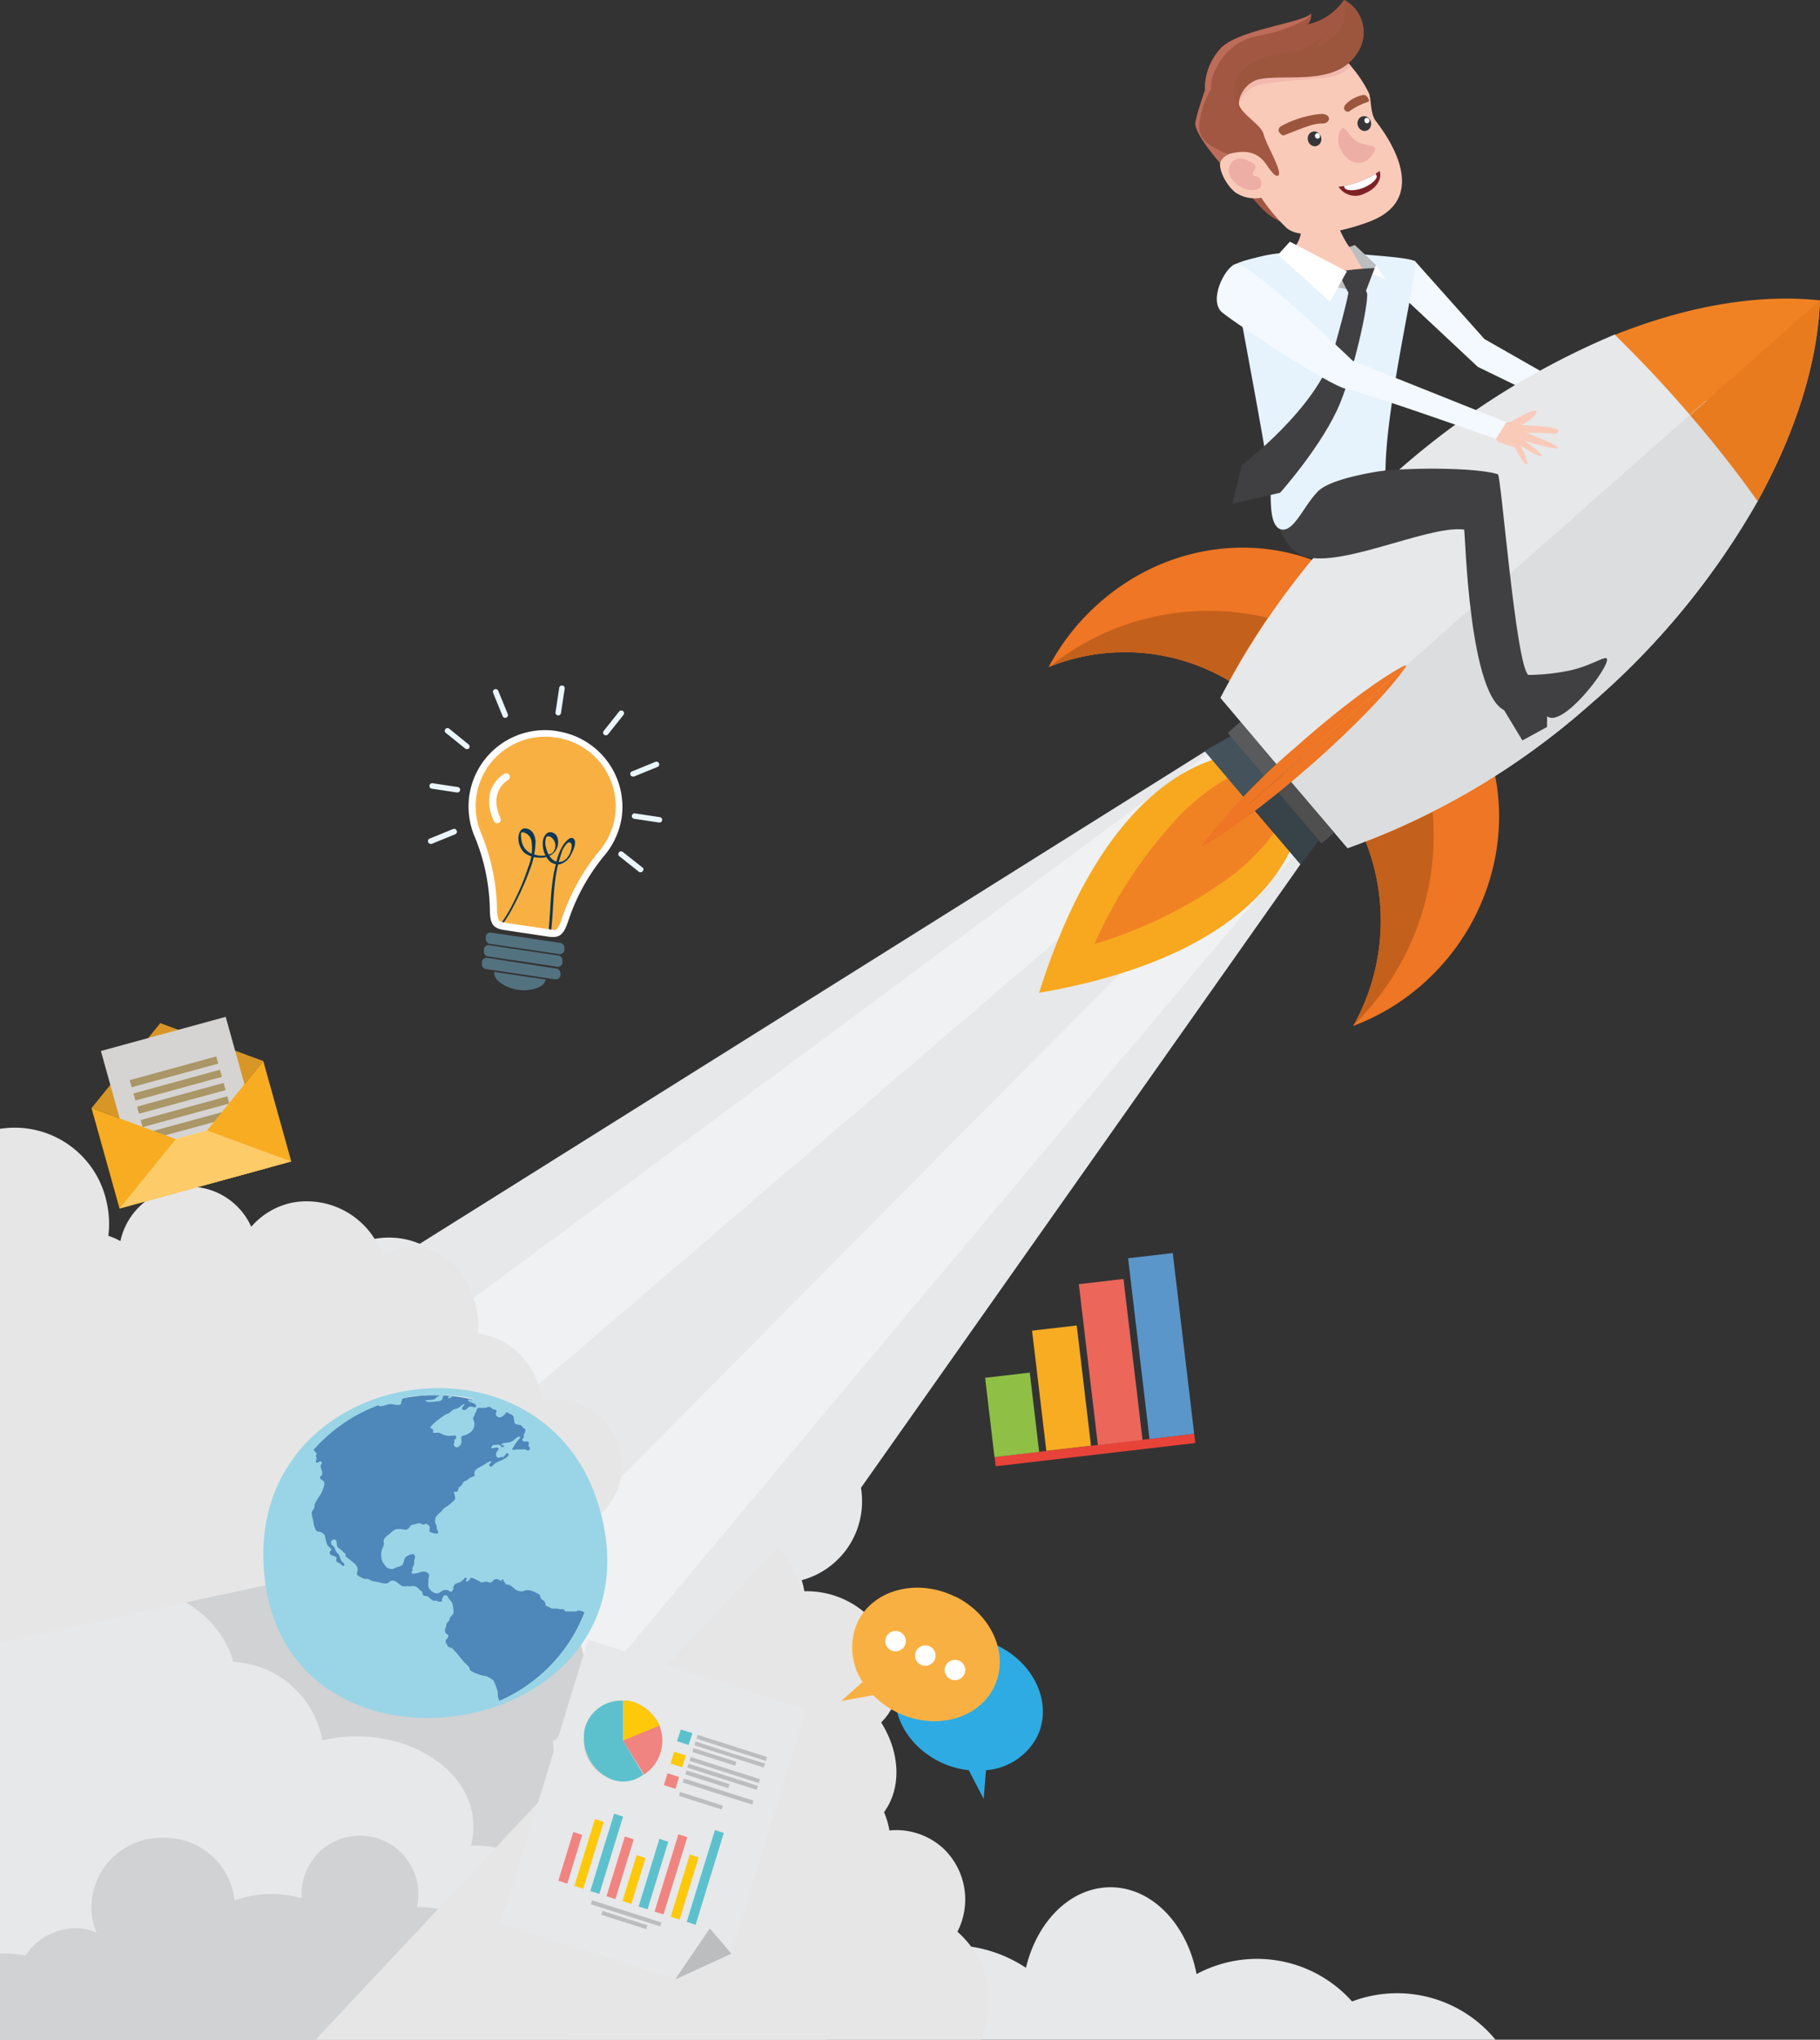 <svg xmlns="http://www.w3.org/2000/svg" viewBox="0 0 190.31 213.27"><rect x="0" y="0" width="190.31" height="213.27" fill="#333333" stroke="none"/><defs><clipPath id="a" transform="translate(0 -6.73)"><path d="M52.52 85A9.27 9.27 0 0 1 58 83.42a8 8 0 0 1 6.84 5.78s0 3.7-.82 5.4a44.66 44.66 0 0 0-2.88 4.4l-1.94 3.69s-.45 1.78-1.21 1.66l-5.46-.81s-1-.13-.78-1.6a31 31 0 0 0-1-5.14s-1.45-4.8-1.24-6.19c0 0-.48-2.74 3-5.58z" fill="none"/></clipPath></defs><g fill-rule="evenodd"><path d="M156.43 213.27H0v-84.72a9.85 9.85 0 0 1 5.81 8.72 9 9 0 0 1-.59 3.19 19.83 19.83 0 0 1 4.54 1.42 8.3 8.3 0 0 1 6.73-3.47 8.2 8.2 0 0 1 3.51.86 8.44 8.44 0 0 1 8.35-8 8.24 8.24 0 0 1 5.32 1.94 8.32 8.32 0 0 1 7-3.81 8.21 8.21 0 0 1 3.22.65l82.06-51.45c17.19-5.78 20.18-2.63 9.08 13.13l-45 63.83a8.78 8.78 0 0 1 .11 1.39 8.51 8.51 0 0 1-6.31 8.27 8.67 8.67 0 0 1 .39 2.57 8.57 8.57 0 0 1-3.22 6.67 12.08 12.08 0 0 1 .47 3.37 11.29 11.29 0 0 1-3 7.85 8.55 8.55 0 0 1 4.53 7.59 8.7 8.7 0 0 1-.31 2.3A14.89 14.89 0 0 1 95.2 204a14.29 14.29 0 0 1 12.08 1.75c1.16-4.87 4.67-8.42 8.84-8.42 4.35 0 8 3.87 9 9.08a13.32 13.32 0 0 1 16.26 2.86 13.32 13.32 0 0 1 15 4z" fill="#e7e8e9"/><path d="M138.4 85.91c-2.09 1.78-84.75 100.8-84.75 100.8l-8.54-12.26 90.53-91.35zm-9.91-8.68l3.78 2.44-97.96 83.94-14.29-6.04 108.47-80.34z" fill="#eff1f2"/><path d="M0 178.76v-16.79a10.66 10.66 0 0 1 1.71-.14 10.81 10.81 0 0 1 2 .2 6.38 6.38 0 0 1 5.19-2.86 5.84 5.84 0 0 1 2.24.45 6.78 6.78 0 0 1-.58-2.76 7.31 7.31 0 0 1 7.5-7.11 7.35 7.35 0 0 1 7.51 6.52 11 11 0 0 1 3.86-.69 11.12 11.12 0 0 1 3.15.45v-.45a6.1 6.1 0 1 1 12.2 0 6.35 6.35 0 0 1-.15 1.37h.15a9.93 9.93 0 0 1 10 9.82v.18H55c3.42 0 6.19 3.58 6.19 8a8.49 8.49 0 0 1-3.38 7.13 8.24 8.24 0 0 1-.39 3.75 8.8 8.8 0 1 1-5.27 16.35 9 9 0 0 1-16.18-5.54v-.36c-5.36 0-9.7-3.9-9.7-8.71a7.87 7.87 0 0 1 .22-1.85 7.39 7.39 0 0 1-5-7 7.18 7.18 0 0 1 .53-2.71 8.51 8.51 0 0 1-10.78-1.73 5.87 5.87 0 0 1-1.2.35 9.86 9.86 0 0 1-8.24 4.18 10.88 10.88 0 0 1-1.8-.05z" fill="#d0d2d3"/><path d="M86.38 213.27H0v-44.51a13.29 13.29 0 0 1 2.55.25 14 14 0 0 1 9.45-3.45c6.06 0 11.13 3.51 12.39 8.2a10 10 0 0 1 9.32 8.21 15.56 15.56 0 0 1 3.6-.42c6.74 0 12.2 4.22 12.2 9.42a7.39 7.39 0 0 1-.27 2h.62a9.7 9.7 0 0 1 5.73 1.92 12.32 12.32 0 0 1 8.91-3.69c6.55 0 11.85 4.85 11.85 10.84a10 10 0 0 1-.45 3 13.83 13.83 0 0 1 10.48 8.23z" fill="#e7e8e9"/><path d="M59.23 213.27H0v-9h.67a10.77 10.77 0 0 1 2 .2 6.38 6.38 0 0 1 5.19-2.86 5.84 5.84 0 0 1 2.24.45 6.77 6.77 0 0 1-.54-2.79 7.31 7.31 0 0 1 7.5-7.11 7.35 7.35 0 0 1 7.47 6.55 11 11 0 0 1 3.86-.68 11.14 11.14 0 0 1 3.15.45v-.45a6.1 6.1 0 1 1 12.2 0 6.35 6.35 0 0 1-.15 1.37h.15a9.93 9.93 0 0 1 10 9.82v.18h.17a6.08 6.08 0 0 1 5.32 3.87z" fill="#d0d2d3"/></g><path d="M102.54 213.27a9.66 9.66 0 0 0-2.17-11.06l-.26-.23a7.36 7.36 0 0 0-1.47-8.71 7.28 7.28 0 0 0-5.64-1.88 8.08 8.08 0 0 0-.56-1.91c1.86-2.55 1.68-6.25-.3-9.38l.18-.19c2.66-2.83 2-7.73-1.49-10.93a9.33 9.33 0 0 0-7.1-2.58 8.56 8.56 0 0 0-2.48-4.56l-48.17 51.34.1.09zM64.9 151.76a7 7 0 0 0-8.27-5.27 8.59 8.59 0 0 0-.14-.86 7.74 7.74 0 0 0-6.51-6.21 9.3 9.3 0 0 0-.19-2.75c-.91-4.16-4.39-6.95-7.77-6.22a5.18 5.18 0 0 0-2 .87 8.38 8.38 0 0 0-9.48-5.57 7.76 7.76 0 0 0-4.27 2.52 7.08 7.08 0 0 0-8.11-4 7.13 7.13 0 0 0-5.57 5.5 6.32 6.32 0 0 0-1.26-.55 10.16 10.16 0 0 0-.16-3.44A9.83 9.83 0 0 0 0 118.03v53.69l62.91-13.52a6.84 6.84 0 0 0 1.99-6.44z" fill="#e7e6e6" fill-rule="evenodd"/><path d="M145 29.44a22.38 22.38 0 0 1 2.93-2.17l7.29 8.18 9.12 5.2-1 2-8.81-4.29z" fill="#f3f9fe" fill-rule="evenodd"/><g fill-rule="evenodd"><path d="M142.5 87.27a22.47 22.47 0 0 1-1 20 23.24 23.24 0 0 0 7.12-4.25c7.88-6.86 10.19-17.81 6.25-26.51z" fill="#ee7624"/><path d="M131.61 83.54l3.73 4.39c-1.53 4-7 12.48-26.69 15.88 6.11-19.35 15.13-23.7 19.24-24.67z" fill="#f7a81f"/><path d="M114.44 98.7a48.05 48.05 0 0 1 8.86-13.37 22.57 22.57 0 0 1 6-4.47l4.55 5.36a22.77 22.77 0 0 1-5.21 5.46 46.68 46.68 0 0 1-14.2 7.02z" fill="#f08224"/><path fill="#43525b" d="M132.78 74.65l-6.83 3.87 5.03 5.93 5.04 5.94 4.74-6.35-7.98-9.39z"/><path fill="#595a5c" d="M143.19 83.8l-9.82-11.57-4.99 4.4 9.82 11.57 4.99-4.4z"/><path d="M129.2 71.61a21.29 21.29 0 0 0-19.55-1.86 23.74 23.74 0 0 1 5.14-6.57c7.79-7 18.75-7.73 26.62-2.51z" fill="#ee7624"/><path d="M140.91 88.68a77.44 77.44 0 0 0 25.33-15 80.25 80.25 0 0 0 17.56-21.3l-5.39-10.51-9.55-6.9a82.65 82.65 0 0 0-41.25 38z" fill="#e7e8e9"/><path d="M183.79 52.41c4-7.25 6.28-14.52 6.52-21-6.39-.7-13.81.55-21.45 3.6a131.28 131.28 0 0 1 14.93 17.4z" fill="#f08224"/><path d="M125.58 88.51c2.5-1.26 6.82-4.41 11.44-8.46s8.51-8.12 10.06-10.45l-.18.09.11-.17c-2.48 1.23-6.88 4.47-11.58 8.65a67.24 67.24 0 0 0-9.85 10.34z" fill="#ee7624"/><path d="M141.58 107.14A22.53 22.53 0 0 0 142.81 88a68.73 68.73 0 0 0 7-3.1 27.74 27.74 0 0 1-8.23 22.24zm-13.04-35.95a21.33 21.33 0 0 0-18.75-1.5 26.49 26.49 0 0 1 22.75-5.09 71.1 71.1 0 0 0-4 6.59z" fill="#c3601c"/><path d="M132.06 84.15l1.62-1.29 4.23 5-1.91 2.52-1.34-1.58-3.42-4zm5.85 3.7l-4.23-5 1.32-1.09 4 4.66.53.62-1.31 1.16z" fill="#1c1937"/><path fill="#384349" d="M130.64 84.05l.34.4 5.04 5.94 4.74-6.35-4.33-5.1-5.79 5.11z"/><path fill="#4f4f4f" d="M143.19 83.8l-5.25-6.19-4.99 4.4 5.25 6.19 4.99-4.4z"/><path d="M140.91 88.68a77.44 77.44 0 0 0 25.33-15 80.25 80.25 0 0 0 17.56-21.3l-5.39-10.51-44.15 39z" fill="#dcddde"/><path d="M183.79 52.41c4-7.25 6.28-14.52 6.52-21l-13.59 12q3.71 4.28 7.07 9z" fill="#e97b1f"/><path d="M125.58 88.51c2.5-1.26 6.82-4.41 11.44-8.46s8.51-8.12 10.06-10.45l-.18.09z" fill="#ee7624"/></g><path d="M135.21 26.27c-.34.32-1.09 0-3.31.53s-2.79.76-3 1.13 3.66 19.35 4.5 26.53l11.62-3c-1-5.85 3.52-23.84 2.92-24.16-.84-.41-4.5-.58-5.56-.73a67.53 67.53 0 0 0-7.17-.3z" fill="#e6f3fc" fill-rule="evenodd"/><path d="M135.55 20.27a6.42 6.42 0 0 1 .52 3.81 3.27 3.27 0 0 1-1.51 2.5 9 9 0 0 0 5.53 3.18c3.29.3 3.07-1.8 3.07-1.8a5.22 5.22 0 0 0-.89-1.12 4.46 4.46 0 0 1-1.5-1.5 12 12 0 0 1-1.59-4.78z" fill="#facab9" fill-rule="evenodd"/><path d="M130.22 19.39c0 .07.12.85 2 2.66s3.68 1.43 3.63 1.33-1.24-4.63-1.24-4.63z" fill="#a25742" fill-rule="evenodd"/><path d="M140.17 5.8a13.19 13.19 0 0 1 3 4c.22.74.14 2.14.69 2.85 2.75 3.56 4.46 8.12 0 10.24-1.83.87-7.59 2.54-9.35.92a19.26 19.26 0 0 1-2.62-3.13 3.68 3.68 0 0 1-2.73-.57c-1.09-.89-2-2.83-1.39-3.56s1.19-.63 1.19-.63-2.41-4-2.06-5.66 1.62-3.23 5.84-5.16 6.7-.28 7.43.7z" fill="#facab9" fill-rule="evenodd"/><path d="M139.83 19.96c-.06 0-.52-.2-.52-.2s-.23.52.87 1.75 1.75-.36 2.81-.75 1.86.45 2-1.19-.24-1.76-.19-1.77a13.69 13.69 0 0 1-2.72 1.57 8 8 0 0 1-2.25.59z" fill="#facab9" fill-rule="evenodd"/><path d="M140.17 5.8a7.07 7.07 0 0 1 1.09 1.11 4.41 4.41 0 0 1-2.78 1.25c-7.84.62-7.76.55-9 2.74 0 0-1.65 2-1.56 2.53a9.78 9.78 0 0 1-.54-4.53c.74-1.19 2.24-2.39 5.29-3.78 4.27-1.92 6.77-.3 7.5.68z" fill="#f3b9ad" fill-rule="evenodd"/><path d="M132.13 14.03c-.24-1-2.42-2.13-2.6-3.22a2.4 2.4 0 0 1 1.69-2.62c1.83-.61 7.56.5 10-1.84a3.89 3.89 0 0 0-.69-6.36 6.1 6.1 0 0 1-3.79 2.55 1.19 1.19 0 0 0 .33-1.15c-.46.94-7.45 1.67-9.37 3.59a6.15 6.15 0 0 0-1.7 4.48s-.8 2.24-1 3.33 2.56 4.23 2.56 4.23a1.57 1.57 0 0 1 1-.93c1.66-.44 2.94-.23 3.85 1.1.68 1 1 1.28 1.22 1.18.6-.28-1.22-3.19-1.5-4.34z" fill="#a25742" fill-rule="evenodd"/><path d="M137.11 1.39c-.46.94-7.45 1.67-9.37 3.59A6.15 6.15 0 0 0 126 9.46s-.8 2.24-1 3.33 2.56 4.23 2.56 4.23a1.58 1.58 0 0 1 .85-.86c-.77-.47-3.23-1.1-3-3.17a9.39 9.39 0 0 1 1.23-3.72 3.79 3.79 0 0 1 .55-2.15 6 6 0 0 1 4.26-3.35 16.33 16.33 0 0 0 5.18-1.78c.48-.4.48-.58.48-.6z" fill="#bd6c59" fill-rule="evenodd"/><path d="M134 13.17c-.74.46.08 1 .18 1 1.86-.68 3.05-1.29 4.15-1.26.74 0 1-.94-.12-1a10.62 10.62 0 0 0-4.21 1.26zm6.7-2.25c-.4.51.07.89.39.72a7.2 7.2 0 0 1 2-1c.14 0 0-.65-.48-.72a3.54 3.54 0 0 0-1.91 1z" fill="#9b563d" fill-rule="evenodd"/><ellipse cx="137.46" cy="21.25" rx=".71" ry=".78" transform="rotate(-13.63 109.297 17.9)" fill="#363638"/><ellipse cx="142.66" cy="19.64" rx=".71" ry=".78" transform="rotate(-13.63 114.54 16.277)" fill="#363638"/><ellipse cx="137.76" cy="20.93" rx=".26" ry=".29" transform="rotate(-13.62 109.633 17.551)" fill="#fff"/><ellipse cx="142.94" cy="19.34" rx=".26" ry=".29" transform="rotate(-13.62 114.744 15.996)" fill="#fff"/><path d="M140.29 13.46c.44-.39.71.9 1.78 1.42s2.15.17 1.57 1.1c-1.81 2.87-4.76-.8-3.35-2.52z" fill="#edaea5" fill-rule="evenodd"/><path d="M144.26 17.87c.31.85-.38 1.89-1.55 2.35a2.09 2.09 0 0 1-2.74-.69 9.54 9.54 0 0 0 4.29-1.65z" fill="#7f2226" fill-rule="evenodd"/><path d="M140.51 19.45a9.9 9.9 0 0 0 3.35-1.3c0 .09 0 0 .09.25s-.47.88-1.43 1.25-1.82.25-1.91 0-.07-.11-.1-.2z" fill="#fff" fill-rule="evenodd"/><path d="M128.59 17.36c-.56 1.23 1.44 3 3 2.38.54-.22.22-1.14-.05-1.25s-.51 0-.53-.31.36-.49.27-.82-.66-.48-.92-.62a1.2 1.2 0 0 0-1.77.62z" fill="#edaea5" fill-rule="evenodd"/><path d="M129.53 10.81a2.93 2.93 0 0 1 1.92-2.47c2.69-.7 8.17.76 10.39-2.67a3.84 3.84 0 0 0-1.27-5.68s.51 2.54-.92 3.66c-.35.27-.64.49-.89.66a3.62 3.62 0 0 1-1.15.65 4.52 4.52 0 0 1 .48-.77 4.46 4.46 0 0 0 .28-.43s-.17.15-.5.4A5.77 5.77 0 0 1 135 5.44c-1.92.19-4.23.77-5.48 2.4s.1 3.52.01 2.97z" fill="#9b563d" fill-rule="evenodd"/><path d="M156.63 49.59c.34.12 1.87 20 3.19 21 .23.17-1.24 4-2.21 3.78-4.05-.95-4.4-19-4.51-19-4-.52-14.25 4.77-17.52 2.41-1.34-1-2.56-3.35-1.81-5.06 1.84-4.15 19.75-4.2 22.86-3.13z" fill="#404042" fill-rule="evenodd"/><path d="M143.46 46.34l1.3 2.86s-5.49.71-6.94 2.17-2.46 4.13-3.74 4-1.19-2.76-1.22-3.85 4.26-3.85 6.08-4.53a14.77 14.77 0 0 1 4.52-.65z" fill="#e6f3fc" fill-rule="evenodd"/><path d="M138.2 28.42h2.65s1.07 2 1 2-3.55-.65-3.55-.65z" fill="#bbbdbf" fill-rule="evenodd"/><path fill="#fff" fill-rule="evenodd" d="M143.88 27.7l.98 1.5-1.77-.73.13-.54.66-.23z"/><path fill="#bbbdbf" fill-rule="evenodd" d="M143.88 27.7l-.69 1.66-1.71-2.93-.38-.61.57-.2 2.21 2.08z"/><path d="M143.74 28.03a30.94 30.94 0 0 0-3.79.37 21.45 21.45 0 0 0 1 2.12 6.8 6.8 0 0 0 1.84 0c.04-.08.95-2.49.95-2.49z" fill="#404042" fill-rule="evenodd"/><path d="M140.84 28.39c-.18.25-1.77 3.25-1.79 3.16s-5.42-4.91-5.42-4.91l1.25-1.37z" fill="#fff" fill-rule="evenodd"/><path d="M142.33 29.09L141 30.52s.05.41-1.58 6.25-9.56 11.86-9.56 11.86l-1 4.05 5-1.16s4.52-5.07 6.27-9.37 3.18-11.5 2.76-11.6z" fill="#404042" fill-rule="evenodd"/><path d="M156.25 44.69c0-.55 1.65-.55 1.65-.55s2.76-1.64 2.76-1.09-1.54 1.38-1.54 1.38 2.43.15 3 .26c.4.07 1.08.23.82.5s-.78.12-.78.12-2.56-.1-2.51-.05 3.32 1.26 3.22 1.56-3.48-.73-3.48-.73 1.92 1.27 1.8 1.56-2.2-1.06-2.2-1.06.91 1.68.66 1.93-1.23-1.77-1.29-1.77-.76-.21-1.47-.44-.74-1.63-.74-1.63z" fill="#facab9" fill-rule="evenodd"/><path d="M129.15 27.61c-1.16.47-2.79 3.86-1.35 5.06s11.19 7.66 13 8 15.63 5.22 15.63 5.22l1.08-1.75-16.07-6.42c-1.44-1.4-11.13-10.59-12.29-10.11z" fill="#f3f9fe" fill-rule="evenodd"/><path d="M159.82 70.57a22.05 22.05 0 0 0 3.95-.39c2.43-.43 4.11-1.69 4.26-1.29.31.8-4.63 7.29-6.26 6v1.12l-2.58 1.41-2.47-4.09.85-1.86z" fill="#404042" fill-rule="evenodd"/><path d="M104.34 172.08c3.92 1.91 5.76 6.17 4.1 9.52a6.57 6.57 0 0 1-5.34 3.49l-.24 3-1.56-3a9.05 9.05 0 0 1-3-.86c-3.93-1.91-5.76-6.17-4.1-9.53s6.19-4.53 10.11-2.62z" fill="#2eabe2"/><path d="M99.82 166.92c-3.93-1.91-8.45-.73-10.11 2.62a6.46 6.46 0 0 0 .49 6.32l-2.24 2 3.35-.61a9 9 0 0 0 2.51 1.8c3.92 1.91 8.45.73 10.11-2.62s-.17-7.62-4.1-9.53z" fill="#f9b042"/><path d="M93.17 172.55a1.08 1.08 0 0 0 1.44-.49 1.06 1.06 0 0 0-.49-1.42 1.08 1.08 0 0 0-1.44.49 1.06 1.06 0 0 0 .49 1.42zm3.11 1.51a1.08 1.08 0 0 0 1.44-.49 1.06 1.06 0 0 0-.49-1.42 1.08 1.08 0 0 0-1.44.49 1.06 1.06 0 0 0 .49 1.42zm3.1 1.51a1.08 1.08 0 0 0 1.44-.49 1.06 1.06 0 0 0-.49-1.42 1.08 1.08 0 0 0-1.44.49 1.06 1.06 0 0 0 .49 1.42z" fill="#fff"/><path fill="#d89627" d="M20.34 119.82l-10.77-3.96 7.19-8.88 10.77 3.96-7.19 8.88z"/><path fill="#d5d4d3" d="M28 122.11l-13.05 3.57-4.4-15.79 13.05-3.57 4.4 15.79z"/><path fill="#aa9666" d="M22.82 111.21l-9.05 2.47-.21-.74 9.05-2.48.21.75zm.39 1.38l-9.05 2.48-.21-.74 9.05-2.48.21.74zm.38 1.39l-9.05 2.47-.21-.74 9.05-2.48.21.75zm.38 1.4l-9.05 2.47-.21-.74 9.06-2.48.2.75zm.39 1.39l-9.05 2.48-.21-.75 9.05-2.47.21.74z"/><path fill="#ffdd94" d="M24.76 118.15l-9.06 2.47-.2-.74 9.05-2.48.21.75z"/><path fill="#f8ac21" d="M20.34 119.82l-10.77-3.96 2.93 10.5 17.96-4.92-2.93-10.5-7.19 8.88z"/><path fill="#fdcc68" d="M18.38 119.1l-5.88 7.26 17.96-4.92-8.81-3.24-3.27.9z"/><path fill="#e84339" d="M124.99 150.88l-20.87 2.43-.12-.97 20.87-2.43.12.97z"/><path fill="#8fc045" d="M108.66 151.81l-4.67.54-.98-8.29 4.67-.54.98 8.29z"/><path fill="#f8ac21" d="M114.08 151.16l-4.67.54-1.49-12.57 4.67-.54 1.49 12.57z"/><path fill="#ec665a" d="M119.47 150.56l-4.67.54-1.99-16.83 4.67-.54 1.99 16.83z"/><path fill="#5b96ca" d="M124.87 149.91l-4.67.55-2.24-18.9 4.67-.54 2.24 18.89z"/><path d="M62 159.58v-.09a16.84 16.84 0 0 0-19.57-13.34l-.53.11a16.68 16.68 0 0 0 6 32.81l.54-.09A16.69 16.69 0 0 0 62 159.58z" fill="#4e87b9"/><path d="M62.66 157.62C57 138.05 27 142.73 27.54 163.05c.7 25.94 42.35 19.38 35.12-5.43zm-17.47 9.65c-.2-.05-.31-.3-.52-.37s-.31 0-.43-.11a1.51 1.51 0 0 1-.09-.37c-.23-.08-.48-.5-.75-.56s-.42 0-.63 0a1.77 1.77 0 0 0-.28 0 1.54 1.54 0 0 1-.35 0c-.41-.12-.72-.68-1.18-.58-.2 0-.35.26-.53.29a2.16 2.16 0 0 1-.75-.12c-.25-.07-.52-.08-.73-.14s-.3-.17-.45-.21-.27 0-.36 0a3.3 3.3 0 0 1-.45-.21c-.16-.07-.34-.19-.37-.32s.09-.3.08-.44c0-.46-.42-.72-.68-.94s-.4-.3-.59-.46a1.28 1.28 0 0 0 0-.26 3.59 3.59 0 0 1-.43-.39c-.14-.13-.39-.25-.45-.42s0-.41-.11-.6-.65-.08-.5.36c0 .12.25.25.32.37s.1.27.17.41.24.24.32.39.18.52.28.66.36.22.25.42-.28-.09-.41-.18-.32-.12-.38-.24 0-.27 0-.4-.66-.16-.71-.44.19-.23.16-.4-.31-.29-.39-.43a2.71 2.71 0 0 1-.18-.55 3.45 3.45 0 0 0-.14-.54.9.9 0 0 0-.43-.31c-.18-.06-.31 0-.41-.12a1.53 1.53 0 0 1-.22-.46c-.07-.22-.09-.47-.15-.71a3.73 3.73 0 0 1-.14-.73c.06-.2.21-.32.28-.52s0-.29.08-.44a6 6 0 0 1 .51-.83 3.23 3.23 0 0 0 .4-.9 1.13 1.13 0 0 0 .06-.49c-.06-.18-.43-.26-.44-.48s.18-.17.21-.31a1.19 1.19 0 0 0 0-.35 3 3 0 0 1-.16-.55c0-.17.24-.28.08-.44s-.33.16-.5.07 0-.24 0-.44-.08-.16-.08-.22.13-.26.08-.3-.19-.24-.32-.35a16.91 16.91 0 0 1 6.8-4.69c0 .05.09.12.17.12s.33-.05.51-.09a2.74 2.74 0 0 1 .52-.15c.35 0 .9.24 1.13 0 .06-.06 0-.13.07-.27a3.39 3.39 0 0 0 .11-.35l.41-.08c.36-.07.73-.12 1.1-.16h.32l.7-.05h1.3a.11.11 0 0 1 0 .07c-.06.05-.17.05-.25.11s-.13.19-.25.24a5 5 0 0 1-.94.09.18.18 0 0 0 .08.12l.11.05h.08a1.06 1.06 0 0 0 .41 0h.22l.25-.05c.19 0 .42 0 .57-.16s.06-.25.13-.35a.85.85 0 0 1 .14-.14h.58c0 .07-.06.1-.11.14a.15.15 0 0 0-.08.17c.15.05.43-.12.52-.27h.14l.84.12c.4.07.79.14 1.19.24a.58.58 0 0 1-.19.13h-.08c-.11 0-.21-.14-.34-.05a.25.25 0 0 0 .05.13 1 1 0 0 0 .37.18.79.79 0 0 1 .45.31c0 .13-.1.17-.18.17h-.08a1.14 1.14 0 0 0-.38-.07c-.13 0-.28.18-.42.28a.44.44 0 0 1-.22.09.28.28 0 0 1-.23-.13c0-.23.26-.3.27-.53l-.14.07a2.41 2.41 0 0 0-.25.18 1.76 1.76 0 0 1-.36.23l-.31.1h-.06a1 1 0 0 0-.21.15 2.85 2.85 0 0 1-.36.29c-.08 0-.2.06-.29.11a3.38 3.38 0 0 0-.41.27l-.27.2-.09.07a3.56 3.56 0 0 0-.51.44 1 1 0 0 0-.31.38c0 .06.08.08.15.11s.12.05.13.11a.43.43 0 0 1 0 .08v.24h.08a1 1 0 0 0 .21 0h.12a.65.65 0 0 1 .2 0c.2.05.38.18.57.24l.25.07a1.57 1.57 0 0 0 .39 0h.19c.19 0 .35-.09.41.06a.17.17 0 0 1 0 .13c0 .12-.2.21-.2.31v.06c.08.13-.09.25-.06.39a.44.44 0 0 0 .26.26h.1a.69.69 0 0 0 .44-.46 1.26 1.26 0 0 0 0-.33 1.72 1.72 0 0 1 0-.24.5.5 0 0 1 .07-.16 1.86 1.86 0 0 0 1-.49 1.09 1.09 0 0 0 .25-1.07 1.2 1.2 0 0 1-.09-.29.5.5 0 0 1 .09-.21.32.32 0 0 0 .08-.29.25.25 0 0 0 .07-.06.48.48 0 0 0 .1-.16c0-.14.08-.3.21-.37h.25a2.66 2.66 0 0 0 .4 0h.12a1 1 0 0 0 .19-.09h.11a.26.26 0 0 1 .14 0c.13.06.25.19.36.25s.27 0 .32.13a.3.3 0 0 1 0 .13.79.79 0 0 1-.05.13.24.24 0 0 0 0 .18.34.34 0 0 0 .12.17.45.45 0 0 0 .21.1h.12a.88.88 0 0 0 .23-.11l.1-.07a1 1 0 0 0 .21-.22l.14-.18.63.33a1.73 1.73 0 0 1 .08.2 4.29 4.29 0 0 1 .08.55c.08.31.48.21.71.34a.25.25 0 0 1 .08.09l.1.13c.09.08.18.09.24.15a.26.26 0 0 1 0 .07c.09.32-.23.41-.13.76 0 .09-.1.14-.14.2a.17.17 0 0 0 0 .15c.06.23.32.09.5.13a.19.19 0 0 1 .12.07c.09.11 0 .22 0 .4a.38.38 0 0 1 .14.29.2.2 0 0 1-.18.18c-.12 0-.19-.07-.28-.11h-.93a.63.63 0 0 1-.47 0 6.65 6.65 0 0 1 .66-1c.05-.07.17-.13.19-.22a.16.16 0 0 0 0-.1.21.21 0 0 0-.19 0 1 1 0 0 0-.31.2 1.64 1.64 0 0 1-.49.34c-.23.08-.53.06-.77.14a.52.52 0 0 0-.2.12c0 .15.31 0 .3.25h-.09a.32.32 0 0 1-.26 0c0-.06 0-.16-.1-.18a1.2 1.2 0 0 0-.64 0h-.08a.51.51 0 0 0-.16.17.31.31 0 0 0 0 .16c.16 0 .36-.06.52-.07a.21.21 0 0 1 .23.11.63.63 0 0 1-.06.12c-.06.11-.15.21-.2.32a.42.42 0 0 0 0 .29.19.19 0 0 0 0 .07.56.56 0 0 0 .13.12.27.27 0 0 0 .14.05c.08 0 .13-.06.18-.1h.07a.12.12 0 0 1 .09 0 .12.12 0 0 0 .14 0c.17-.11.22-.38.43-.41.31.25-.14.49-.39.63a4.56 4.56 0 0 1-.47.22 3.12 3.12 0 0 0-.41.2c-.1.07-.4.47-.56.35a.17.17 0 0 1-.06-.09c-.09-.24.19-.21.22-.42a.65.65 0 0 0-.22 0 3 3 0 0 0-.57.34l-.26.14c-.34.17-.72.37-.74.72v.24a.09.09 0 0 1 0 .06.42.42 0 0 1-.18.08l-.24.09c-.17.1-.31.26-.41.31s-.21.06-.26.09-.16.3-.31.46a.88.88 0 0 1-.15.11l-.11.09a.33.33 0 0 0 0 .07 1.26 1.26 0 0 1-.09.28.2.2 0 0 1-.09.08h-.07a.6.6 0 0 0-.16 0h-.08a3.42 3.42 0 0 0 .1.4.87.87 0 0 1 0 .41 1.91 1.91 0 0 1-.25.25c-.13.12-.27.24-.42.36s-.28.16-.45.3-.22.28-.36.39a3.45 3.45 0 0 0-.4.38 1 1 0 0 0-.12.19 1.39 1.39 0 0 0-.06.21v.06a.94.94 0 0 0 0 .25c0 .11.11.23.15.36s0 .16 0 .24.25.41.11.58a2.33 2.33 0 0 1-.82-.18.87.87 0 0 1 0-.41.33.33 0 0 0 0-.11.64.64 0 0 0-.4-.34.35.35 0 0 0-.18.09h-.06c-.15 0-.31-.15-.49-.14s-.45.14-.76.16c-.26.2-.29.49-.65.52-.12 0-.25-.06-.4-.06a2.36 2.36 0 0 0-.56 0c-.32.08-.51.35-.76.54s-.54.39-.56.66.05.34 0 .48a2.57 2.57 0 0 1-.11.27 1.89 1.89 0 0 0 0 1.48 3.46 3.46 0 0 0 .44.58 1.07 1.07 0 0 0 .59.16 2.37 2.37 0 0 0 .42-.18 3.8 3.8 0 0 0 .48-.16c.38-.2.2-.73.58-1a2 2 0 0 1 .68-.24.41.41 0 0 1 .2.33c0 .1-.07.2-.09.35s0 .27 0 .37-.14.25-.17.38 0 .17 0 .25-.17.25-.07.36c.44.09.89-.21 1.26-.2.15 0 .49.12.53.35s-.08.31-.07.5 0 .54 0 .73a1.12 1.12 0 0 0 .82.7h.14c.27-.05.42-.28.68-.35h.29c.14 0 .31.19.46.19l.09-.06.07-.11.06-.13a1 1 0 0 0 0-.15.53.53 0 0 1 .18-.35l.14-.08a3 3 0 0 0 .46-.18 1.38 1.38 0 0 0 .29-.24c.06-.06.12-.18.21-.18a.11.11 0 0 1 .07 0 .1.1 0 0 1 .06.09c0 .08-.11.17-.08.26a.1.1 0 0 0 0 .05h.1c.2 0 .28-.34.44-.38a.72.72 0 0 1 .24.05l.49.24.1.05a.54.54 0 0 0 .31.14c.11 0 .26-.09.41-.09s.34.13.49.1.23-.24.37-.3a.87.87 0 0 1 .21-.06.52.52 0 0 1 .44.19c.17 0 .14-.22.3-.17a.16.16 0 0 0 0 .09c0 .11.09.17.17.27s.06.14.11.17.28 0 .43.1a2.41 2.41 0 0 1 .45.36 1.18 1.18 0 0 0 .74.27c.21 0 .37-.12.54-.13a1.84 1.84 0 0 1 1 .29 1.58 1.58 0 0 1 .33.19l.07.08c0 .09.06.23.12.33a.73.73 0 0 0 .2.19.5.5 0 0 1 .25.5.27.27 0 0 0 .11.08l.25.11.12.06.09.05a.31.31 0 0 0 .15.05.46.46 0 0 0 .15 0h.08a1.81 1.81 0 0 1 .58.07 2.3 2.3 0 0 1 .37 0l.06.09a.3.3 0 0 0 .15.14h1.04c.11 0 .19-.08.3-.09a1 1 0 0 1 .64.22 16.93 16.93 0 0 1-8.91 9.23c0-.08-.05-.16-.08-.24a1.54 1.54 0 0 1-.08-.24v-.22c0-.07 0-.33-.09-.5a1.44 1.44 0 0 0-.06-.21l-.08-.2-.11-.27a1.12 1.12 0 0 0-.15-.28 2.58 2.58 0 0 0-.81-.46c-.15 0-.31 0-.47-.09a4.91 4.91 0 0 1-.75-.27 1.12 1.12 0 0 1-.43-.31v-.09a.78.78 0 0 0-.09-.19 1 1 0 0 0-.19-.21c-.09-.08-.19-.16-.27-.25a7 7 0 0 1-.46-.55c-.14-.17-.27-.34-.41-.49l-.29-.32a1.65 1.65 0 0 0-.17-.16h-.09a1.42 1.42 0 0 1-.26-.12.2.2 0 0 1-.07-.07c0-.11-.15-.25-.2-.37a.46.46 0 0 1 0-.14c0-.16.24-.34.28-.49a.17.17 0 0 0 0-.06c0-.14-.23-.19-.29-.3a.55.55 0 0 1-.06-.37c0-.12.07-.23.11-.36a2.85 2.85 0 0 1 .06-.28.57.57 0 0 1 .15-.17.57.57 0 0 0 .11-.12c0-.07.05-.21.1-.31a.63.63 0 0 1 .1-.15c.11-.13.24-.23.26-.37a3.92 3.92 0 0 0-.1-.83 1.73 1.73 0 0 0-.08-.24c-.06-.13-.2-.22-.28-.34a3 3 0 0 0-.19-.32.22.22 0 0 0-.24-.09c-.15 0-.22.2-.29.32s0 .28-.09.35h-.29a.61.61 0 0 0-.28-.11h-.35z" fill="#99d5e6"/><path d="M58.54 98.58l-7.14-1.06a.5.5 0 0 0-.6.36v.29a.5.5 0 0 0 .47.52l7.14 1.06a.5.5 0 0 0 .6-.36v-.29a.5.5 0 0 0-.47-.52zm-.2 1.32l-7.14-1.06a.5.5 0 0 0-.6.36v.29a.5.5 0 0 0 .47.52l7.14 1.06a.5.5 0 0 0 .6-.36v-.29a.5.5 0 0 0-.47-.52zm-.2 1.37L51 100.16a.5.5 0 0 0-.6.36v.29a.5.5 0 0 0 .47.52l7.13 1.06a.5.5 0 0 0 .6-.36v-.29a.5.5 0 0 0-.46-.47zm-6.45.35l5.36.8c-.13.88-1.65 1.25-2.9 1.07s-2.59-1-2.46-1.86z" fill="#537280"/><path d="M52.52 78.27A9.27 9.27 0 0 1 58 76.69a8 8 0 0 1 6.84 5.78s0 3.7-.82 5.4a44.66 44.66 0 0 0-2.88 4.4l-1.94 3.69s-.45 1.78-1.21 1.66l-5.46-.81s-1-.13-.78-1.6a31 31 0 0 0-1-5.14s-1.45-4.8-1.24-6.19c0 0-.48-2.74 3-5.58z" fill="#f9b042"/><g clip-path="url(#a)"><path d="M52.72 96.4a15.88 15.88 0 0 0 1.19-2.06 28.34 28.34 0 0 0 1.43-3.24 8.69 8.69 0 0 0 .66-3 1.8 1.8 0 0 0-.26-1 1 1 0 0 0-1-.47c-.43.14-.54.7-.53 1.07a2.1 2.1 0 0 0 .6 1.45 2.56 2.56 0 0 0 1.49.52 2.05 2.05 0 0 0 1.54-.43 1.6 1.6 0 0 0 .49-1.51.83.83 0 0 0-.84-.72c-.43.06-.66.52-.72.89a2.65 2.65 0 0 0 .57 2 1.26 1.26 0 0 0 1.24.46 2 2 0 0 0 1.19-1.11c.17-.33.59-1.23.21-1.55s-.81.33-1 .52a5.55 5.55 0 0 0-.82 2 15.32 15.32 0 0 0-.44 2.39c-.19 1.65-.19 3.3-.39 5 0 .15.28-.12.29-.23.22-1.79.21-3.59.44-5.37a13.76 13.76 0 0 1 .64-2.77 2.27 2.27 0 0 1 .63-1.08c.26-.2.44 0 .45.24 0 .76-.56 1.81-1.43 1.72-.7-.08-1.1-.84-1.24-1.44a1.8 1.8 0 0 1 0-1.12c.09-.2.42-.09.55 0a1.1 1.1 0 0 1 .11 1.62 2.24 2.24 0 0 1-1.84.18 1.69 1.69 0 0 1-1.25-1 2.32 2.32 0 0 1-.19-.86 1.22 1.22 0 0 1 0-.38c0-.13.2-.09.3-.07a1.14 1.14 0 0 1 .77.8 5.14 5.14 0 0 1-.34 2.85 23.82 23.82 0 0 1-1.38 3.36 16.14 16.14 0 0 1-1.25 2.21c-.14.19 0 .3.13.1z" fill="#0a3856"/></g><path d="M58.13 77.15a7.27 7.27 0 0 0-7.91 9.84 21.7 21.7 0 0 1 1.73 8 3.07 3.07 0 0 0 .2 1.26c.06.09.2.19.73.27l2.26.34 2.26.33c.53.08.7 0 .78 0a3.13 3.13 0 0 0 .57-1.15 21.85 21.85 0 0 1 4-7.15 7.38 7.38 0 0 0 1.52-3.45 7.28 7.28 0 0 0-6.16-8.26z" fill="none"/><path d="M58.24 76.44a8 8 0 0 0-9.16 6.71 8.13 8.13 0 0 0 .46 4.1 20.85 20.85 0 0 1 1.68 7.76c0 1.63.34 2.06 1.55 2.24l2.26.34 2.26.34c1.21.18 1.64-.14 2.15-1.69a21.11 21.11 0 0 1 3.91-6.97A8.12 8.12 0 0 0 65 85.52a8 8 0 0 0-6.77-9.07zm4.53 12.42a21.84 21.84 0 0 0-4 7.15 3.11 3.11 0 0 1-.57 1.15c-.09.07-.25.13-.78 0l-2.26-.33-2.26-.34c-.53-.08-.67-.18-.73-.27a3.05 3.05 0 0 1-.2-1.26 21.7 21.7 0 0 0-1.73-8 7.27 7.27 0 0 1 7.91-9.84 7.28 7.28 0 0 1 6.16 8.26 7.38 7.38 0 0 1-1.52 3.45z" fill="#fff"/><path d="M53.14 81.55c-.34.2-2 1.36-.81 4a.37.37 0 0 1-.4.52.38.38 0 0 1-.29-.22c-1.45-3.22.67-4.69 1.11-4.95a.38.38 0 0 1 .51.13.37.37 0 0 1-.13.51z" fill="#fff"/><path d="M69 85.44l-2.6-.39a.29.29 0 0 0-.33.24.28.28 0 0 0 .24.32l2.6.39a.29.29 0 0 0 .33-.24.29.29 0 0 0-.24-.32zm-2.85-4.25a.29.29 0 0 0 .15 0l2.45-1a.28.28 0 0 0 .16-.37.29.29 0 0 0-.38-.16l-2.45 1a.28.28 0 0 0-.16.37.29.29 0 0 0 .23.16zm-2.98-4.37a.23.23 0 0 0 .14.06.29.29 0 0 0 .27-.1l1.63-2.05a.29.29 0 0 0-.45-.36l-1.63 2.05a.28.28 0 0 0 .04.4zM49 77.84l-2-1.63a.29.29 0 0 0-.41 0 .29.29 0 0 0 0 .4l2.06 1.66a.29.29 0 0 0 .14.06.29.29 0 0 0 .27-.11.28.28 0 0 0-.06-.38zm18.16 12.85l-2.06-1.63a.29.29 0 0 0-.36.45l2.05 1.63a.27.27 0 0 0 .14.06.29.29 0 0 0 .27-.1.28.28 0 0 0 0-.4zm-19.78-4.01l-2.45 1a.28.28 0 0 0-.16.37.29.29 0 0 0 .23.18.28.28 0 0 0 .15 0l2.45-1a.29.29 0 0 0 .16-.37.29.29 0 0 0-.38-.18zm5.18-11.8a.29.29 0 0 0 .37.16.29.29 0 0 0 .17-.37l-1-2.44a.29.29 0 0 0-.37-.16.29.29 0 0 0-.17.37zm5.77-.08a.29.29 0 0 0 .33-.24l.39-2.58a.29.29 0 0 0-.57-.09l-.39 2.58a.28.28 0 0 0 .24.33zm-10.22 7.82a.29.29 0 0 0-.24-.33l-2.6-.39a.29.29 0 1 0-.09.57l2.6.39a.29.29 0 0 0 .33-.24z" fill="#eaf6fc"/><g fill-rule="evenodd"><path d="M61.5 171.44l11.4 3.65 11.41 3.64-3.92 12.75q-2 6.37-3.91 12.74l-5.89 2.71-9.11-2.91-9.1-2.92q2.27-7.41 4.56-14.83t4.56-14.83z" fill="#e7e8e9"/><path d="M76.48 204.27l-5.89 2.71 3.63-5.35z" fill="#bbbdbf"/><path d="M66.37 178.01a4.2 4.2 0 0 1 2.69 5.26 4.09 4.09 0 0 1-5.14 2.74 4.2 4.2 0 0 1-2.69-5.25 4.09 4.09 0 0 1 5.14-2.75z" fill="#d0d2d3"/><path d="M65.19 177.82V182l3.81-1.57a4.92 4.92 0 0 0-2.58-2.42 2.42 2.42 0 0 0-1.23-.19z" fill="#fec90a"/><path d="M68.95 180.43L65.14 182l2.21 3.53a4.17 4.17 0 0 0 1.71-2.26 4.23 4.23 0 0 0-.11-2.84z" fill="#f08481"/><path d="M65.14 182v-4.18a3.93 3.93 0 0 0-4 2.93 4.77 4.77 0 0 0 2.69 5.25 3.37 3.37 0 0 0 3.43-.46zm6.06-1.17l1.21.39-.41 1.23-1.21-.39z" fill="#5cc1cd"/><path d="M70.49 183.16l1.22.39-.38 1.24-1.21-.39z" fill="#fec90a"/><path d="M69.8 185.41l1.21.39-.38 1.24-1.21-.39z" fill="#f08481"/><path d="M72.94 181.39l3.63 1.16 3.63 1.16-.12.41-3.63-1.16-3.62-1.16zm-.22.69l3.63 1.19L80 184.4l-.13.41-3.62-1.16-3.63-1.16zm-.21.7l4.49 1.43-.12.41-4.49-1.43zm-.29.93l3.62 1.16 3.63 1.16-.12.41-3.63-1.17-3.62-1.16zm-.22.7l3.62 1.16 3.63 1.16-.13.41-3.63-1.16-3.62-1.16zm-.21.7l4.49 1.44-.13.41-4.49-1.44zm-.26.85l3.62 1.16 3.63 1.15-.12.41-3.66-1.15-3.62-1.16zm-9.62 12.73l3.62 1.16 3.63 1.16-.12.41-3.63-1.15-3.63-1.16zm9.19-11.33l4.49 1.44-.13.4-4.46-1.43z" fill="#bbbdbf"/><path d="M75.69 191.65l-.93-.3-1.48 4.8-1.47 4.8.93.3 1.47-4.8z" fill="#5cc1cd"/><path d="M73.06 194.21l-.93-.3-2 6.5.93.3z" fill="#fec90a"/><path d="M71.87 192.09l-.93-.3-2.49 8.08.93.3z" fill="#f08481"/><path d="M69.88 192.57l-.93-.3-2.17 7.07.93.3z" fill="#5cc1cd"/><path d="M67.5 194.27l-.93-.3-1.48 4.8.93.3z" fill="#fec90a"/><path d="M66.27 192.32l-.93-.3-1.92 6.25.93.3z" fill="#f08481"/><path d="M65.15 189.94l-.93-.3q-1.25 4-2.49 8.09l.94.29z" fill="#5cc1cd"/><path d="M63.14 190.49l-.93-.3-2.15 7 .93.3z" fill="#fec90a"/><path d="M60.88 191.85l-.93-.3-1.57 5.1.94.3 1.56-5.1z" fill="#f08481"/><path d="M63 199.8l4.69 1.5-.12.41-4.69-1.5z" fill="#bbbdbf"/></g></svg>